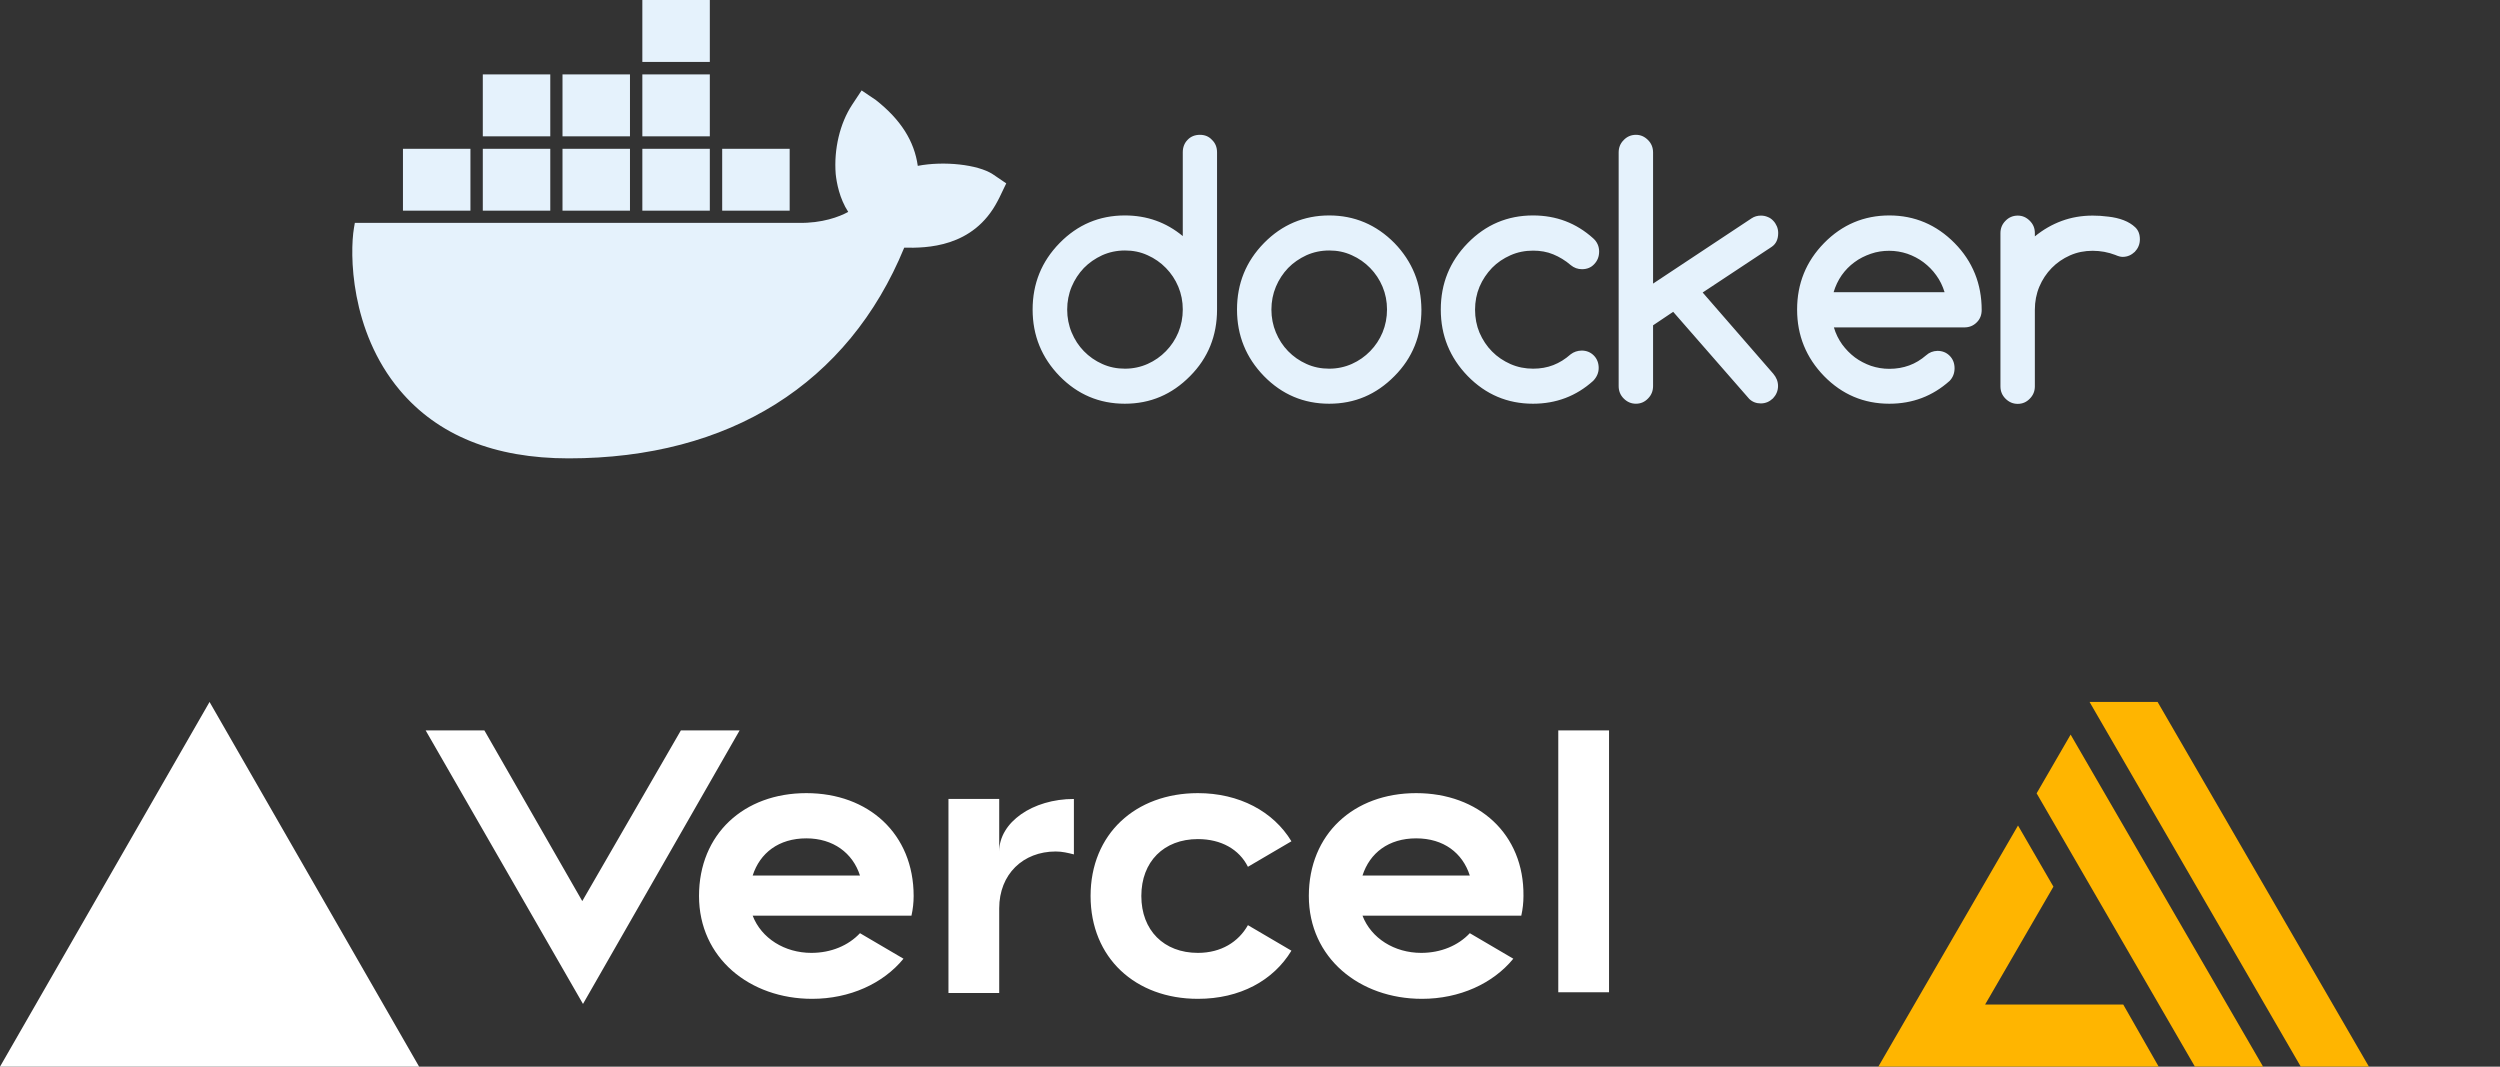 <svg width="225" height="96" viewBox="0 0 225 96" fill="none" xmlns="http://www.w3.org/2000/svg">
<rect x="0" y="0" width="225" height="96" fill="#333333" stroke="none"/>
<g clip-path="url(#clip0_76_384)">
<path d="M82.6 14.927C82.291 12.695 81.058 10.758 78.832 9.007L77.545 8.138L76.687 9.435C75.588 11.105 75.038 13.43 75.213 15.662C75.293 16.437 75.548 17.854 76.339 19.07C75.548 19.511 73.979 20.099 71.888 20.058H31.936L31.855 20.526C31.48 22.758 31.48 29.747 35.971 35.106C39.39 39.181 44.498 41.253 51.174 41.253C65.654 41.253 76.352 34.531 81.38 22.29C83.35 22.33 87.6 22.303 89.786 18.094C89.839 18 89.974 17.747 90.349 16.945L90.563 16.504L89.343 15.675C88.003 14.807 84.959 14.473 82.6 14.927ZM63.884 0H57.811V5.573H63.884V0ZM63.884 6.695H57.811V12.268H63.884V6.695ZM56.698 6.695H50.625V12.268H56.698V6.695ZM49.525 6.695H43.452V12.268H49.525V6.695ZM42.339 13.39H36.266V18.963H42.339V13.39ZM49.525 13.39H43.452V18.963H49.525V13.39ZM56.698 13.39H50.625V18.963H56.698V13.39ZM63.884 13.39H57.811V18.963H63.884V13.39ZM71.07 13.39H64.997V18.963H71.07V13.39ZM107.992 12.134C107.55 12.134 107.174 12.281 106.893 12.575C106.598 12.869 106.45 13.257 106.45 13.697V21.248C104.949 20.005 103.219 19.39 101.235 19.39C98.943 19.39 96.985 20.219 95.363 21.876C93.741 23.533 92.936 25.524 92.936 27.863C92.936 30.201 93.754 32.192 95.363 33.849C96.985 35.507 98.943 36.335 101.235 36.335C103.528 36.335 105.472 35.507 107.107 33.849C108.73 32.219 109.534 30.215 109.534 27.863V13.711C109.534 13.257 109.387 12.882 109.078 12.588C108.797 12.281 108.435 12.134 107.992 12.134ZM106.048 29.921C105.78 30.562 105.405 31.123 104.935 31.604C104.466 32.086 103.917 32.473 103.286 32.754C102.656 33.034 101.973 33.181 101.249 33.181C100.525 33.181 99.841 33.048 99.197 32.754C98.567 32.473 98.018 32.086 97.548 31.604C97.079 31.123 96.717 30.562 96.449 29.921C96.181 29.279 96.047 28.584 96.047 27.863C96.047 27.141 96.181 26.446 96.449 25.805C96.717 25.163 97.093 24.602 97.548 24.121C98.018 23.64 98.567 23.266 99.197 22.972C99.828 22.691 100.511 22.544 101.249 22.544C101.986 22.544 102.643 22.678 103.286 22.972C103.917 23.252 104.466 23.64 104.935 24.121C105.405 24.602 105.78 25.163 106.048 25.805C106.316 26.446 106.45 27.128 106.45 27.849C106.45 28.584 106.316 29.266 106.048 29.921ZM175.911 21.876C174.275 20.219 172.305 19.39 170.039 19.39C167.76 19.39 165.789 20.219 164.167 21.876C162.544 23.533 161.74 25.524 161.74 27.863C161.74 30.201 162.558 32.192 164.167 33.849C165.789 35.507 167.746 36.335 170.039 36.335C172.13 36.335 173.927 35.654 175.469 34.277C175.764 33.97 175.911 33.582 175.911 33.141C175.911 32.7 175.764 32.313 175.469 32.019C175.174 31.725 174.812 31.578 174.369 31.578C173.98 31.591 173.645 31.711 173.35 31.979C172.881 32.38 172.385 32.687 171.835 32.887C171.286 33.088 170.696 33.195 170.039 33.195C169.462 33.195 168.913 33.101 168.39 32.927C167.867 32.74 167.371 32.486 166.942 32.166C166.499 31.832 166.124 31.444 165.789 30.99C165.467 30.535 165.212 30.028 165.051 29.466H176.796C177.225 29.466 177.6 29.319 177.895 29.025C178.204 28.731 178.351 28.344 178.351 27.903C178.351 26.727 178.15 25.644 177.748 24.642C177.332 23.613 176.729 22.704 175.911 21.876ZM165.025 26.299C165.186 25.751 165.427 25.244 165.749 24.776C166.07 24.321 166.459 23.921 166.902 23.6C167.344 23.266 167.84 23.025 168.376 22.838C168.913 22.651 169.462 22.571 170.025 22.571C170.588 22.571 171.138 22.664 171.661 22.838C172.197 23.025 172.68 23.279 173.109 23.6C173.551 23.934 173.94 24.321 174.262 24.776C174.597 25.23 174.838 25.738 175.013 26.299H165.025ZM192.173 20.459C191.892 20.192 191.543 19.978 191.128 19.818C190.712 19.658 190.243 19.551 189.747 19.497C189.251 19.43 188.782 19.404 188.339 19.404C187.347 19.404 186.422 19.564 185.55 19.885C184.679 20.206 183.875 20.673 183.137 21.274V20.98C183.137 20.54 182.99 20.179 182.681 19.871C182.373 19.564 182.024 19.404 181.595 19.404C181.166 19.404 180.791 19.564 180.496 19.871C180.188 20.179 180.04 20.553 180.04 20.98V34.772C180.04 35.213 180.188 35.573 180.496 35.881C180.804 36.188 181.166 36.348 181.595 36.348C182.024 36.348 182.386 36.188 182.681 35.881C182.99 35.573 183.137 35.199 183.137 34.772V27.876C183.137 27.141 183.271 26.446 183.539 25.805C183.808 25.163 184.183 24.602 184.652 24.121C185.121 23.64 185.671 23.266 186.301 22.985C186.931 22.704 187.615 22.571 188.339 22.571C189.063 22.571 189.747 22.704 190.377 22.945C190.618 23.052 190.846 23.119 191.034 23.119C191.248 23.119 191.449 23.079 191.637 22.998C191.825 22.918 191.986 22.798 192.133 22.664C192.267 22.517 192.388 22.357 192.468 22.157C192.549 21.969 192.589 21.756 192.589 21.542C192.589 21.087 192.455 20.727 192.173 20.459ZM125.501 21.876C123.866 20.219 121.895 19.39 119.629 19.39C117.364 19.39 115.379 20.219 113.757 21.876C112.135 23.533 111.331 25.524 111.331 27.863C111.331 30.201 112.148 32.192 113.757 33.849C115.379 35.507 117.337 36.335 119.629 36.335C121.922 36.335 123.866 35.507 125.501 33.849C127.124 32.219 127.928 30.215 127.928 27.863C127.915 26.687 127.714 25.604 127.311 24.615C126.909 23.627 126.306 22.704 125.501 21.876ZM124.429 29.921C124.161 30.562 123.785 31.123 123.316 31.604C122.847 32.086 122.297 32.473 121.667 32.754C121.037 33.034 120.353 33.181 119.629 33.181C118.905 33.181 118.222 33.048 117.578 32.754C116.948 32.473 116.398 32.086 115.929 31.604C115.46 31.123 115.098 30.562 114.83 29.921C114.562 29.279 114.427 28.584 114.427 27.863C114.427 27.141 114.562 26.446 114.83 25.805C115.098 25.163 115.473 24.602 115.929 24.121C116.398 23.64 116.948 23.266 117.578 22.972C118.208 22.691 118.892 22.544 119.629 22.544C120.367 22.544 121.024 22.678 121.667 22.972C122.297 23.252 122.847 23.64 123.316 24.121C123.785 24.602 124.161 25.163 124.429 25.805C124.697 26.446 124.831 27.128 124.831 27.849C124.831 28.584 124.697 29.266 124.429 29.921ZM160.037 20.967C160.037 20.753 159.997 20.553 159.917 20.366C159.836 20.179 159.729 20.005 159.582 19.858C159.447 19.711 159.273 19.591 159.085 19.524C158.898 19.444 158.697 19.404 158.482 19.404C158.174 19.404 157.892 19.484 157.651 19.644L148.776 25.524V13.724C148.776 13.283 148.628 12.909 148.32 12.602C148.011 12.294 147.663 12.134 147.234 12.134C146.805 12.134 146.429 12.294 146.135 12.602C145.826 12.909 145.679 13.283 145.679 13.724V34.745C145.679 35.186 145.826 35.56 146.135 35.867C146.443 36.175 146.805 36.335 147.234 36.335C147.663 36.335 148.025 36.175 148.32 35.867C148.628 35.56 148.776 35.186 148.776 34.745V29.279L150.586 28.063L157.436 35.907C157.718 36.175 158.067 36.308 158.469 36.308C158.683 36.308 158.884 36.268 159.072 36.188C159.26 36.108 159.421 35.988 159.568 35.854C159.702 35.707 159.823 35.547 159.903 35.346C159.984 35.159 160.024 34.945 160.024 34.745C160.024 34.331 159.876 33.97 159.595 33.636L153.24 26.326L159.461 22.21C159.85 21.943 160.037 21.528 160.037 20.967ZM134.283 24.108C134.752 23.627 135.315 23.252 135.945 22.972C136.575 22.691 137.259 22.557 137.983 22.557C138.64 22.557 139.243 22.664 139.793 22.892C140.343 23.119 140.879 23.439 141.375 23.867C141.67 24.108 142.005 24.228 142.381 24.228C142.823 24.228 143.198 24.081 143.48 23.773C143.775 23.466 143.922 23.092 143.922 22.638C143.922 22.183 143.748 21.769 143.386 21.448C141.858 20.072 140.061 19.39 137.97 19.39C135.677 19.39 133.72 20.219 132.098 21.876C130.475 23.533 129.671 25.524 129.671 27.863C129.671 30.201 130.489 32.192 132.098 33.849C133.72 35.507 135.677 36.335 137.97 36.335C140.048 36.335 141.858 35.654 143.386 34.277C143.708 33.943 143.882 33.556 143.882 33.114C143.882 32.673 143.735 32.286 143.44 31.992C143.145 31.698 142.783 31.551 142.34 31.551C141.965 31.564 141.643 31.671 141.362 31.885C140.866 32.326 140.343 32.647 139.793 32.861C139.243 33.074 138.64 33.181 137.983 33.181C137.259 33.181 136.589 33.048 135.945 32.767C135.315 32.486 134.752 32.112 134.283 31.631C133.814 31.163 133.438 30.589 133.157 29.947C132.889 29.306 132.755 28.611 132.755 27.876C132.755 27.141 132.889 26.446 133.157 25.805C133.438 25.15 133.814 24.602 134.283 24.108Z" fill="#E5F2FC"/>
</g>
<g clip-path="url(#clip1_76_384)">
<path d="M72.57 71.382C66.957 71.382 62.911 75.058 62.911 80.638C62.911 86.218 67.479 89.895 73.092 89.895C76.485 89.895 79.487 88.516 81.314 86.284L77.399 83.986C76.355 85.102 74.788 85.759 73.026 85.759C70.612 85.759 68.523 84.446 67.74 82.411H82.032C82.163 81.82 82.228 81.229 82.228 80.638C82.228 75.058 78.182 71.382 72.57 71.382ZM67.74 78.8C68.393 76.765 70.09 75.452 72.57 75.452C74.984 75.452 76.746 76.765 77.399 78.8H67.74ZM66.566 65.736L52.469 90.354L38.308 65.736H43.594L52.404 81.098L61.279 65.736H66.566ZM18.86 63.176L37.721 96H0L18.86 63.176ZM102.72 80.638C102.72 83.724 104.743 85.759 107.81 85.759C109.899 85.759 111.465 84.774 112.313 83.264L116.229 85.562C114.597 88.253 111.595 89.895 107.81 89.895C102.198 89.895 98.152 86.218 98.152 80.638C98.152 75.058 102.198 71.382 107.81 71.382C111.53 71.382 114.597 73.023 116.229 75.715L112.313 78.012C111.53 76.437 109.899 75.518 107.81 75.518C104.743 75.518 102.72 77.553 102.72 80.638ZM144.813 65.736V89.304H140.245V65.736H144.813ZM127.454 71.382C121.841 71.382 117.795 75.058 117.795 80.638C117.795 86.218 122.363 89.895 127.976 89.895C131.369 89.895 134.371 88.516 136.198 86.284L132.283 83.986C131.239 85.102 129.672 85.759 127.91 85.759C125.496 85.759 123.407 84.446 122.624 82.411H136.916C137.047 81.82 137.112 81.229 137.112 80.638C137.177 75.058 133.066 71.382 127.454 71.382ZM122.624 78.8C123.277 76.765 124.974 75.452 127.454 75.452C129.933 75.452 131.63 76.765 132.283 78.8H122.624ZM96.651 71.907V76.896C96.129 76.765 95.606 76.634 95.019 76.634C92.082 76.634 89.929 78.669 89.929 81.754V89.37H85.361V71.907H89.929V76.634C89.929 74.008 92.931 71.907 96.651 71.907Z" fill="white"/>
</g>
<g clip-path="url(#clip2_76_384)">
<path d="M178.658 90.411H191.094L194.28 95.997H169.05L177.909 80.701L181.621 74.296L184.808 79.799L178.658 90.411ZM183.296 71.399L186.356 66.115L203.676 95.997H197.542L183.296 71.399ZM188.06 63.176H194.185L213.202 95.997H207.069L188.06 63.176Z" fill="url(#paint0_linear_76_384)"/>
</g>
<defs>
<linearGradient id="paint0_linear_76_384" x1="4584.3" y1="790.894" x2="878.62" y2="3565.34" gradientUnits="userSpaceOnUse">
<stop stop-color="#FF9900"/>
<stop offset="1" stop-color="#FFC300"/>
</linearGradient>
<clipPath id="clip0_76_384">
<rect width="160.881" height="41.293" fill="white" transform="translate(31.707)"/>
</clipPath>
<clipPath id="clip1_76_384">
<rect width="144.813" height="32.824" fill="white" transform="translate(0 63.176)"/>
</clipPath>
<clipPath id="clip2_76_384">
<rect width="44.472" height="32.824" fill="white" transform="translate(168.884 63.176)"/>
</clipPath>
</defs>
</svg>
